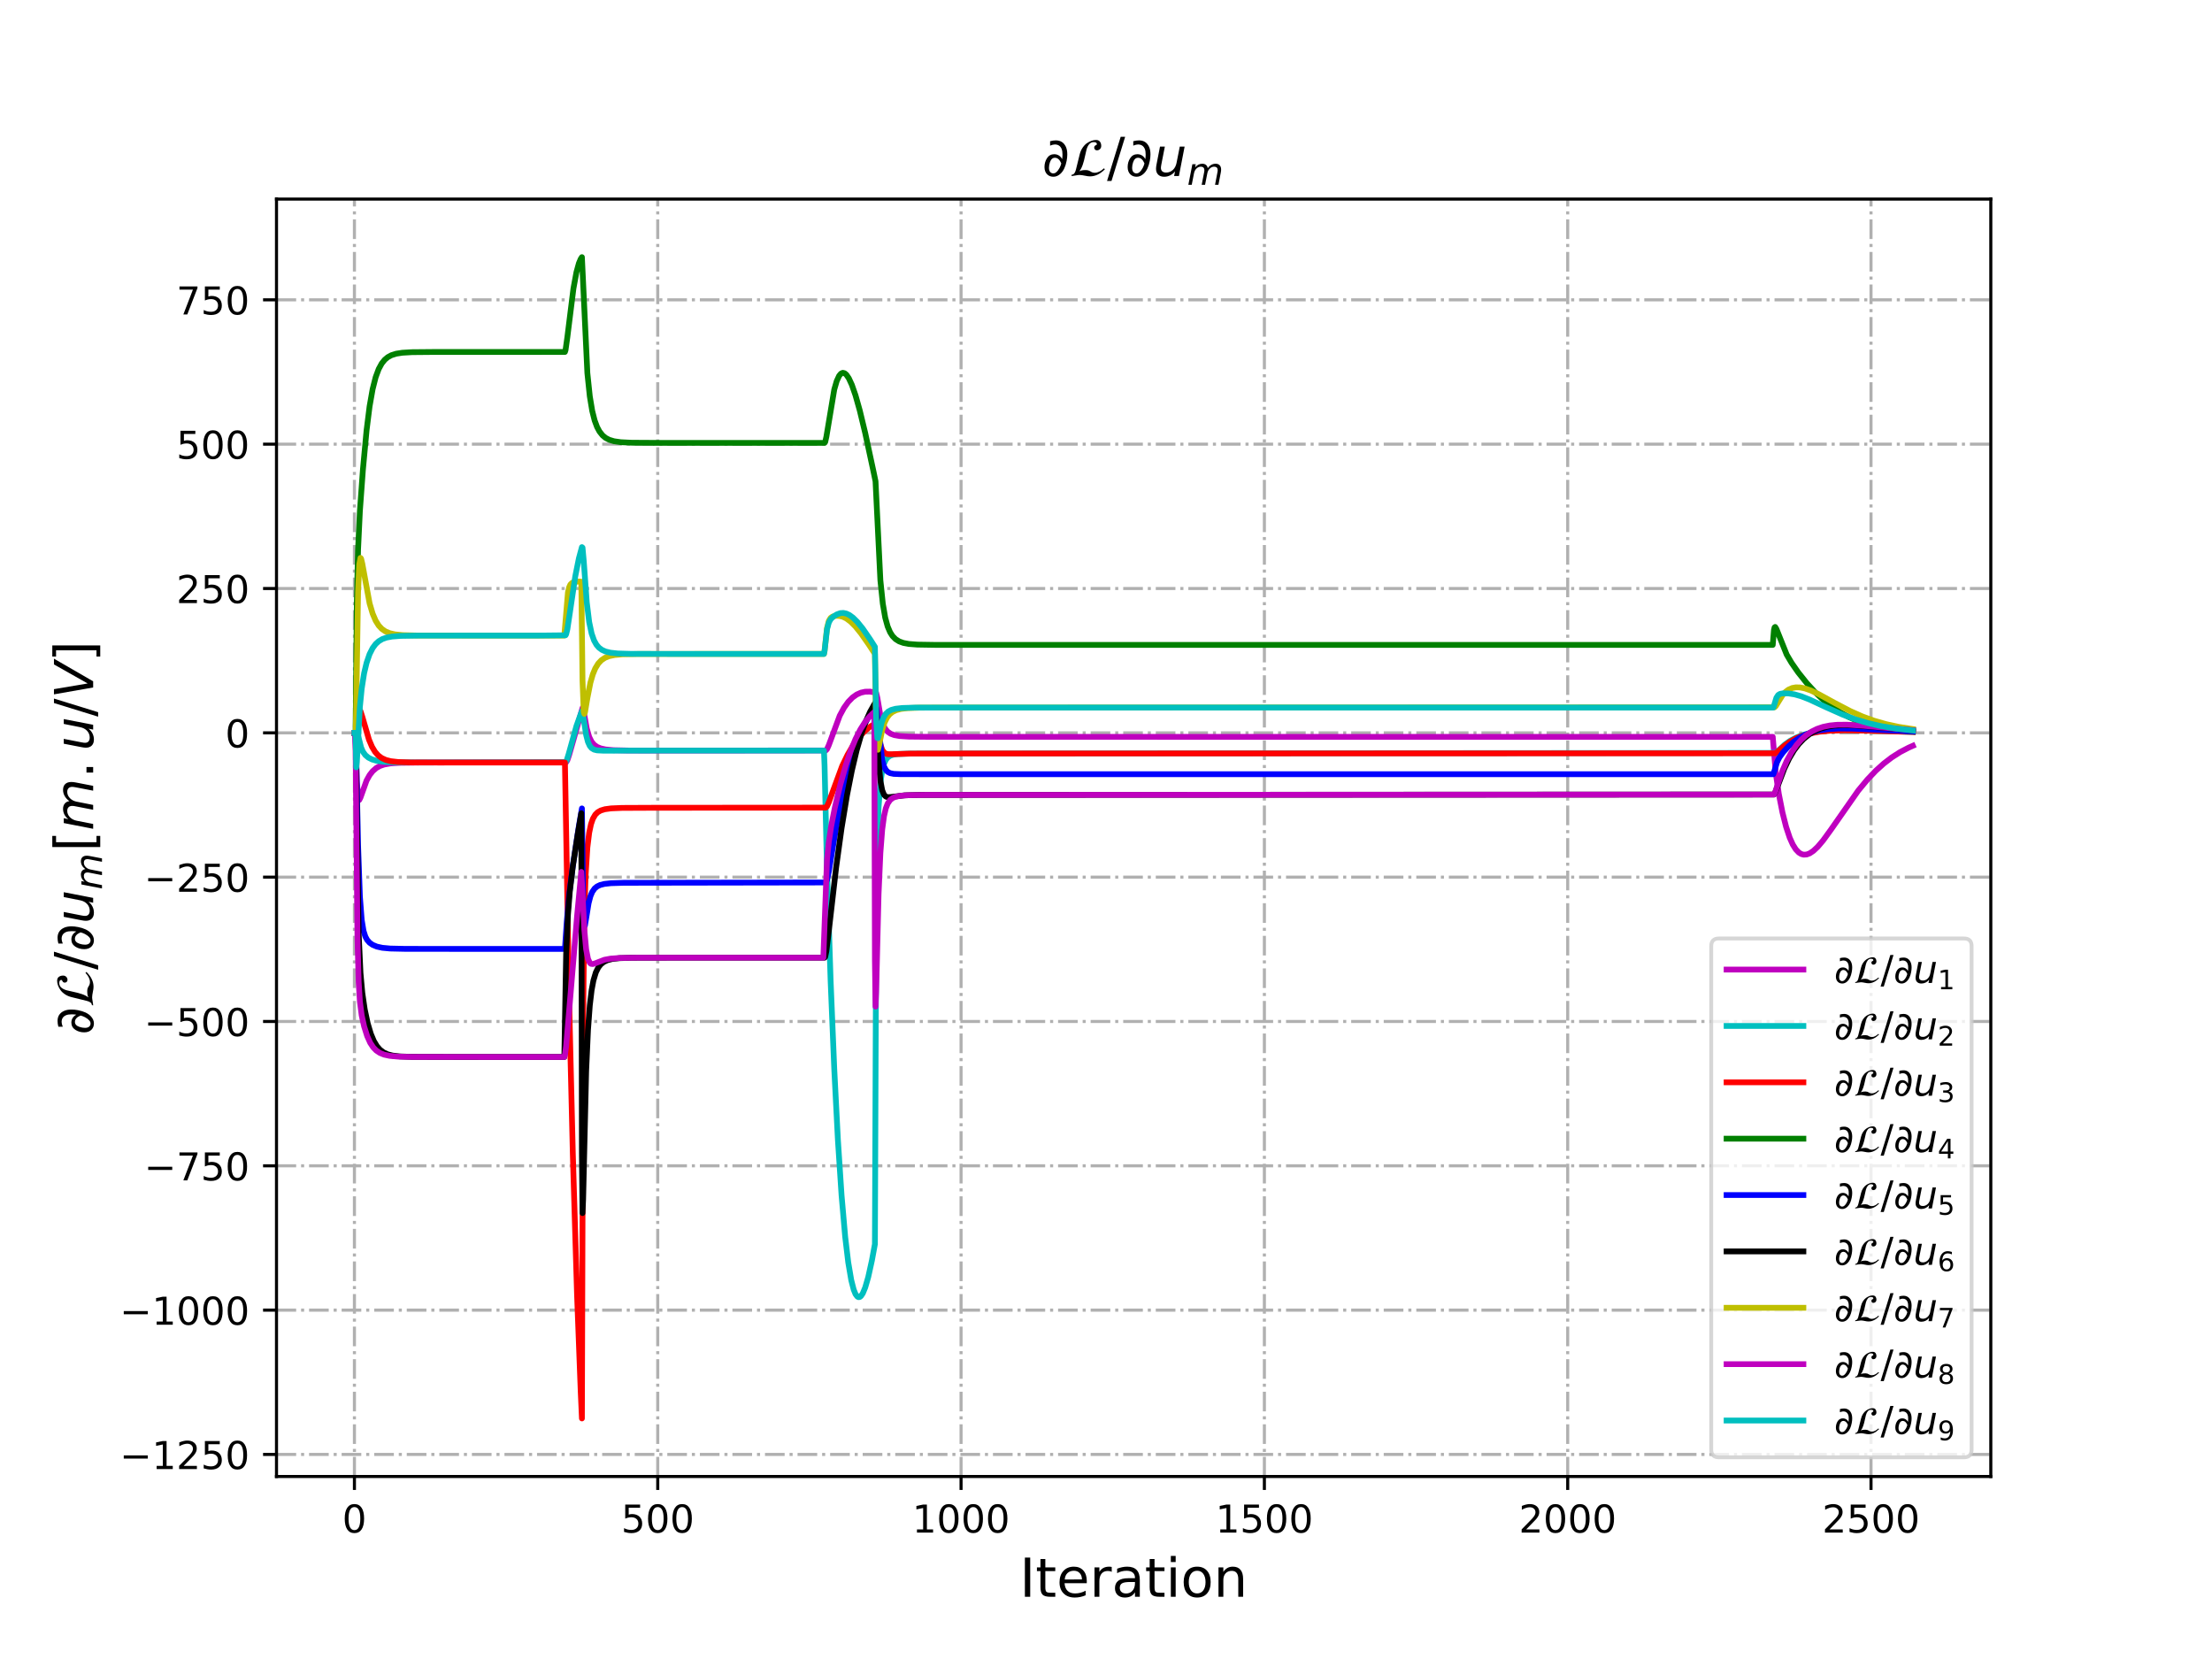 <?xml version="1.0" encoding="utf-8" standalone="no"?>
<!DOCTYPE svg PUBLIC "-//W3C//DTD SVG 1.1//EN"
  "http://www.w3.org/Graphics/SVG/1.1/DTD/svg11.dtd">
<!-- Created with matplotlib (http://matplotlib.org/) -->
<svg height="432pt" version="1.1" viewBox="0 0 576 432" width="576pt" xmlns="http://www.w3.org/2000/svg" xmlns:xlink="http://www.w3.org/1999/xlink">
 <defs>
  <style type="text/css">
*{stroke-linecap:butt;stroke-linejoin:round;}
  </style>
 </defs>
 <g id="figure_1">
  <g id="patch_1">
   <path d="M 0 432 
L 576 432 
L 576 0 
L 0 0 
z
" style="fill:#ffffff;"/>
  </g>
  <g id="axes_1">
   <g id="patch_2">
    <path d="M 72 384.48 
L 518.4 384.48 
L 518.4 51.84 
L 72 51.84 
z
" style="fill:#ffffff;"/>
   </g>
   <g id="matplotlib.axis_1">
    <g id="xtick_1">
     <g id="line2d_1">
      <path clip-path="url(#pad22dcd8c0)" d="M 92.291 384.48 
L 92.291 51.84 
" style="fill:none;stroke:#b0b0b0;stroke-dasharray:5.12,1.28,0.8,1.28;stroke-dashoffset:0;stroke-width:0.8;"/>
     </g>
     <g id="line2d_2">
      <defs>
       <path d="M 0 0 
L 0 3.5 
" id="m3b586f8776" style="stroke:#000000;stroke-width:0.8;"/>
      </defs>
      <g>
       <use style="stroke:#000000;stroke-width:0.8;" x="92.291" xlink:href="#m3b586f8776" y="384.48"/>
      </g>
     </g>
     <g id="text_1">
      <!-- 0 -->
      <defs>
       <path d="M 31.781 66.406 
Q 24.172 66.406 20.328 58.906 
Q 16.5 51.422 16.5 36.375 
Q 16.5 21.391 20.328 13.891 
Q 24.172 6.391 31.781 6.391 
Q 39.453 6.391 43.281 13.891 
Q 47.125 21.391 47.125 36.375 
Q 47.125 51.422 43.281 58.906 
Q 39.453 66.406 31.781 66.406 
z
M 31.781 74.219 
Q 44.047 74.219 50.516 64.516 
Q 56.984 54.828 56.984 36.375 
Q 56.984 17.969 50.516 8.266 
Q 44.047 -1.422 31.781 -1.422 
Q 19.531 -1.422 13.062 8.266 
Q 6.594 17.969 6.594 36.375 
Q 6.594 54.828 13.062 64.516 
Q 19.531 74.219 31.781 74.219 
z
" id="DejaVuSans-30"/>
      </defs>
      <g transform="translate(89.11 399.078)scale(0.1 -0.1)">
       <use xlink:href="#DejaVuSans-30"/>
      </g>
     </g>
    </g>
    <g id="xtick_2">
     <g id="line2d_3">
      <path clip-path="url(#pad22dcd8c0)" d="M 171.275 384.48 
L 171.275 51.84 
" style="fill:none;stroke:#b0b0b0;stroke-dasharray:5.12,1.28,0.8,1.28;stroke-dashoffset:0;stroke-width:0.8;"/>
     </g>
     <g id="line2d_4">
      <g>
       <use style="stroke:#000000;stroke-width:0.8;" x="171.275" xlink:href="#m3b586f8776" y="384.48"/>
      </g>
     </g>
     <g id="text_2">
      <!-- 500 -->
      <defs>
       <path d="M 10.797 72.906 
L 49.516 72.906 
L 49.516 64.594 
L 19.828 64.594 
L 19.828 46.734 
Q 21.969 47.469 24.109 47.828 
Q 26.266 48.188 28.422 48.188 
Q 40.625 48.188 47.75 41.5 
Q 54.891 34.812 54.891 23.391 
Q 54.891 11.625 47.562 5.094 
Q 40.234 -1.422 26.906 -1.422 
Q 22.312 -1.422 17.547 -0.641 
Q 12.797 0.141 7.719 1.703 
L 7.719 11.625 
Q 12.109 9.234 16.797 8.062 
Q 21.484 6.891 26.703 6.891 
Q 35.156 6.891 40.078 11.328 
Q 45.016 15.766 45.016 23.391 
Q 45.016 31 40.078 35.438 
Q 35.156 39.891 26.703 39.891 
Q 22.75 39.891 18.812 39.016 
Q 14.891 38.141 10.797 36.281 
z
" id="DejaVuSans-35"/>
      </defs>
      <g transform="translate(161.731 399.078)scale(0.1 -0.1)">
       <use xlink:href="#DejaVuSans-35"/>
       <use x="63.623" xlink:href="#DejaVuSans-30"/>
       <use x="127.246" xlink:href="#DejaVuSans-30"/>
      </g>
     </g>
    </g>
    <g id="xtick_3">
     <g id="line2d_5">
      <path clip-path="url(#pad22dcd8c0)" d="M 250.258 384.48 
L 250.258 51.84 
" style="fill:none;stroke:#b0b0b0;stroke-dasharray:5.12,1.28,0.8,1.28;stroke-dashoffset:0;stroke-width:0.8;"/>
     </g>
     <g id="line2d_6">
      <g>
       <use style="stroke:#000000;stroke-width:0.8;" x="250.258" xlink:href="#m3b586f8776" y="384.48"/>
      </g>
     </g>
     <g id="text_3">
      <!-- 1000 -->
      <defs>
       <path d="M 12.406 8.297 
L 28.516 8.297 
L 28.516 63.922 
L 10.984 60.406 
L 10.984 69.391 
L 28.422 72.906 
L 38.281 72.906 
L 38.281 8.297 
L 54.391 8.297 
L 54.391 0 
L 12.406 0 
z
" id="DejaVuSans-31"/>
      </defs>
      <g transform="translate(237.533 399.078)scale(0.1 -0.1)">
       <use xlink:href="#DejaVuSans-31"/>
       <use x="63.623" xlink:href="#DejaVuSans-30"/>
       <use x="127.246" xlink:href="#DejaVuSans-30"/>
       <use x="190.869" xlink:href="#DejaVuSans-30"/>
      </g>
     </g>
    </g>
    <g id="xtick_4">
     <g id="line2d_7">
      <path clip-path="url(#pad22dcd8c0)" d="M 329.242 384.48 
L 329.242 51.84 
" style="fill:none;stroke:#b0b0b0;stroke-dasharray:5.12,1.28,0.8,1.28;stroke-dashoffset:0;stroke-width:0.8;"/>
     </g>
     <g id="line2d_8">
      <g>
       <use style="stroke:#000000;stroke-width:0.8;" x="329.242" xlink:href="#m3b586f8776" y="384.48"/>
      </g>
     </g>
     <g id="text_4">
      <!-- 1500 -->
      <g transform="translate(316.517 399.078)scale(0.1 -0.1)">
       <use xlink:href="#DejaVuSans-31"/>
       <use x="63.623" xlink:href="#DejaVuSans-35"/>
       <use x="127.246" xlink:href="#DejaVuSans-30"/>
       <use x="190.869" xlink:href="#DejaVuSans-30"/>
      </g>
     </g>
    </g>
    <g id="xtick_5">
     <g id="line2d_9">
      <path clip-path="url(#pad22dcd8c0)" d="M 408.226 384.48 
L 408.226 51.84 
" style="fill:none;stroke:#b0b0b0;stroke-dasharray:5.12,1.28,0.8,1.28;stroke-dashoffset:0;stroke-width:0.8;"/>
     </g>
     <g id="line2d_10">
      <g>
       <use style="stroke:#000000;stroke-width:0.8;" x="408.226" xlink:href="#m3b586f8776" y="384.48"/>
      </g>
     </g>
     <g id="text_5">
      <!-- 2000 -->
      <defs>
       <path d="M 19.188 8.297 
L 53.609 8.297 
L 53.609 0 
L 7.328 0 
L 7.328 8.297 
Q 12.938 14.109 22.625 23.891 
Q 32.328 33.688 34.812 36.531 
Q 39.547 41.844 41.422 45.531 
Q 43.312 49.219 43.312 52.781 
Q 43.312 58.594 39.234 62.25 
Q 35.156 65.922 28.609 65.922 
Q 23.969 65.922 18.812 64.312 
Q 13.672 62.703 7.812 59.422 
L 7.812 69.391 
Q 13.766 71.781 18.938 73 
Q 24.125 74.219 28.422 74.219 
Q 39.75 74.219 46.484 68.547 
Q 53.219 62.891 53.219 53.422 
Q 53.219 48.922 51.531 44.891 
Q 49.859 40.875 45.406 35.406 
Q 44.188 33.984 37.641 27.219 
Q 31.109 20.453 19.188 8.297 
z
" id="DejaVuSans-32"/>
      </defs>
      <g transform="translate(395.501 399.078)scale(0.1 -0.1)">
       <use xlink:href="#DejaVuSans-32"/>
       <use x="63.623" xlink:href="#DejaVuSans-30"/>
       <use x="127.246" xlink:href="#DejaVuSans-30"/>
       <use x="190.869" xlink:href="#DejaVuSans-30"/>
      </g>
     </g>
    </g>
    <g id="xtick_6">
     <g id="line2d_11">
      <path clip-path="url(#pad22dcd8c0)" d="M 487.209 384.48 
L 487.209 51.84 
" style="fill:none;stroke:#b0b0b0;stroke-dasharray:5.12,1.28,0.8,1.28;stroke-dashoffset:0;stroke-width:0.8;"/>
     </g>
     <g id="line2d_12">
      <g>
       <use style="stroke:#000000;stroke-width:0.8;" x="487.209" xlink:href="#m3b586f8776" y="384.48"/>
      </g>
     </g>
     <g id="text_6">
      <!-- 2500 -->
      <g transform="translate(474.484 399.078)scale(0.1 -0.1)">
       <use xlink:href="#DejaVuSans-32"/>
       <use x="63.623" xlink:href="#DejaVuSans-35"/>
       <use x="127.246" xlink:href="#DejaVuSans-30"/>
       <use x="190.869" xlink:href="#DejaVuSans-30"/>
      </g>
     </g>
    </g>
    <g id="text_7">
     <!-- Iteration -->
     <defs>
      <path d="M 9.812 72.906 
L 19.672 72.906 
L 19.672 0 
L 9.812 0 
z
" id="DejaVuSans-49"/>
      <path d="M 18.312 70.219 
L 18.312 54.688 
L 36.812 54.688 
L 36.812 47.703 
L 18.312 47.703 
L 18.312 18.016 
Q 18.312 11.328 20.141 9.422 
Q 21.969 7.516 27.594 7.516 
L 36.812 7.516 
L 36.812 0 
L 27.594 0 
Q 17.188 0 13.234 3.875 
Q 9.281 7.766 9.281 18.016 
L 9.281 47.703 
L 2.688 47.703 
L 2.688 54.688 
L 9.281 54.688 
L 9.281 70.219 
z
" id="DejaVuSans-74"/>
      <path d="M 56.203 29.594 
L 56.203 25.203 
L 14.891 25.203 
Q 15.484 15.922 20.484 11.062 
Q 25.484 6.203 34.422 6.203 
Q 39.594 6.203 44.453 7.469 
Q 49.312 8.734 54.109 11.281 
L 54.109 2.781 
Q 49.266 0.734 44.188 -0.344 
Q 39.109 -1.422 33.891 -1.422 
Q 20.797 -1.422 13.156 6.188 
Q 5.516 13.812 5.516 26.812 
Q 5.516 40.234 12.766 48.109 
Q 20.016 56 32.328 56 
Q 43.359 56 49.781 48.891 
Q 56.203 41.797 56.203 29.594 
z
M 47.219 32.234 
Q 47.125 39.594 43.094 43.984 
Q 39.062 48.391 32.422 48.391 
Q 24.906 48.391 20.391 44.141 
Q 15.875 39.891 15.188 32.172 
z
" id="DejaVuSans-65"/>
      <path d="M 41.109 46.297 
Q 39.594 47.172 37.812 47.578 
Q 36.031 48 33.891 48 
Q 26.266 48 22.188 43.047 
Q 18.109 38.094 18.109 28.812 
L 18.109 0 
L 9.078 0 
L 9.078 54.688 
L 18.109 54.688 
L 18.109 46.188 
Q 20.953 51.172 25.484 53.578 
Q 30.031 56 36.531 56 
Q 37.453 56 38.578 55.875 
Q 39.703 55.766 41.062 55.516 
z
" id="DejaVuSans-72"/>
      <path d="M 34.281 27.484 
Q 23.391 27.484 19.188 25 
Q 14.984 22.516 14.984 16.5 
Q 14.984 11.719 18.141 8.906 
Q 21.297 6.109 26.703 6.109 
Q 34.188 6.109 38.703 11.406 
Q 43.219 16.703 43.219 25.484 
L 43.219 27.484 
z
M 52.203 31.203 
L 52.203 0 
L 43.219 0 
L 43.219 8.297 
Q 40.141 3.328 35.547 0.953 
Q 30.953 -1.422 24.312 -1.422 
Q 15.922 -1.422 10.953 3.297 
Q 6 8.016 6 15.922 
Q 6 25.141 12.172 29.828 
Q 18.359 34.516 30.609 34.516 
L 43.219 34.516 
L 43.219 35.406 
Q 43.219 41.609 39.141 45 
Q 35.062 48.391 27.688 48.391 
Q 23 48.391 18.547 47.266 
Q 14.109 46.141 10.016 43.891 
L 10.016 52.203 
Q 14.938 54.109 19.578 55.047 
Q 24.219 56 28.609 56 
Q 40.484 56 46.344 49.844 
Q 52.203 43.703 52.203 31.203 
z
" id="DejaVuSans-61"/>
      <path d="M 9.422 54.688 
L 18.406 54.688 
L 18.406 0 
L 9.422 0 
z
M 9.422 75.984 
L 18.406 75.984 
L 18.406 64.594 
L 9.422 64.594 
z
" id="DejaVuSans-69"/>
      <path d="M 30.609 48.391 
Q 23.391 48.391 19.188 42.75 
Q 14.984 37.109 14.984 27.297 
Q 14.984 17.484 19.156 11.844 
Q 23.344 6.203 30.609 6.203 
Q 37.797 6.203 41.984 11.859 
Q 46.188 17.531 46.188 27.297 
Q 46.188 37.016 41.984 42.703 
Q 37.797 48.391 30.609 48.391 
z
M 30.609 56 
Q 42.328 56 49.016 48.375 
Q 55.719 40.766 55.719 27.297 
Q 55.719 13.875 49.016 6.219 
Q 42.328 -1.422 30.609 -1.422 
Q 18.844 -1.422 12.172 6.219 
Q 5.516 13.875 5.516 27.297 
Q 5.516 40.766 12.172 48.375 
Q 18.844 56 30.609 56 
z
" id="DejaVuSans-6f"/>
      <path d="M 54.891 33.016 
L 54.891 0 
L 45.906 0 
L 45.906 32.719 
Q 45.906 40.484 42.875 44.328 
Q 39.844 48.188 33.797 48.188 
Q 26.516 48.188 22.312 43.547 
Q 18.109 38.922 18.109 30.906 
L 18.109 0 
L 9.078 0 
L 9.078 54.688 
L 18.109 54.688 
L 18.109 46.188 
Q 21.344 51.125 25.703 53.562 
Q 30.078 56 35.797 56 
Q 45.219 56 50.047 50.172 
Q 54.891 44.344 54.891 33.016 
z
" id="DejaVuSans-6e"/>
     </defs>
     <g transform="translate(265.508 415.796)scale(0.14 -0.14)">
      <use xlink:href="#DejaVuSans-49"/>
      <use x="29.492" xlink:href="#DejaVuSans-74"/>
      <use x="68.701" xlink:href="#DejaVuSans-65"/>
      <use x="130.225" xlink:href="#DejaVuSans-72"/>
      <use x="171.338" xlink:href="#DejaVuSans-61"/>
      <use x="232.617" xlink:href="#DejaVuSans-74"/>
      <use x="271.826" xlink:href="#DejaVuSans-69"/>
      <use x="299.609" xlink:href="#DejaVuSans-6f"/>
      <use x="360.791" xlink:href="#DejaVuSans-6e"/>
     </g>
    </g>
   </g>
   <g id="matplotlib.axis_2">
    <g id="ytick_1">
     <g id="line2d_13">
      <path clip-path="url(#pad22dcd8c0)" d="M 72 378.735 
L 518.4 378.735 
" style="fill:none;stroke:#b0b0b0;stroke-dasharray:5.12,1.28,0.8,1.28;stroke-dashoffset:0;stroke-width:0.8;"/>
     </g>
     <g id="line2d_14">
      <defs>
       <path d="M 0 0 
L -3.5 0 
" id="m78fa149b22" style="stroke:#000000;stroke-width:0.8;"/>
      </defs>
      <g>
       <use style="stroke:#000000;stroke-width:0.8;" x="72" xlink:href="#m78fa149b22" y="378.735"/>
      </g>
     </g>
     <g id="text_8">
      <!-- −1250 -->
      <defs>
       <path d="M 10.594 35.5 
L 73.188 35.5 
L 73.188 27.203 
L 10.594 27.203 
z
" id="DejaVuSans-2212"/>
      </defs>
      <g transform="translate(31.17 382.534)scale(0.1 -0.1)">
       <use xlink:href="#DejaVuSans-2212"/>
       <use x="83.789" xlink:href="#DejaVuSans-31"/>
       <use x="147.412" xlink:href="#DejaVuSans-32"/>
       <use x="211.035" xlink:href="#DejaVuSans-35"/>
       <use x="274.658" xlink:href="#DejaVuSans-30"/>
      </g>
     </g>
    </g>
    <g id="ytick_2">
     <g id="line2d_15">
      <path clip-path="url(#pad22dcd8c0)" d="M 72 341.153 
L 518.4 341.153 
" style="fill:none;stroke:#b0b0b0;stroke-dasharray:5.12,1.28,0.8,1.28;stroke-dashoffset:0;stroke-width:0.8;"/>
     </g>
     <g id="line2d_16">
      <g>
       <use style="stroke:#000000;stroke-width:0.8;" x="72" xlink:href="#m78fa149b22" y="341.153"/>
      </g>
     </g>
     <g id="text_9">
      <!-- −1000 -->
      <g transform="translate(31.17 344.952)scale(0.1 -0.1)">
       <use xlink:href="#DejaVuSans-2212"/>
       <use x="83.789" xlink:href="#DejaVuSans-31"/>
       <use x="147.412" xlink:href="#DejaVuSans-30"/>
       <use x="211.035" xlink:href="#DejaVuSans-30"/>
       <use x="274.658" xlink:href="#DejaVuSans-30"/>
      </g>
     </g>
    </g>
    <g id="ytick_3">
     <g id="line2d_17">
      <path clip-path="url(#pad22dcd8c0)" d="M 72 303.571 
L 518.4 303.571 
" style="fill:none;stroke:#b0b0b0;stroke-dasharray:5.12,1.28,0.8,1.28;stroke-dashoffset:0;stroke-width:0.8;"/>
     </g>
     <g id="line2d_18">
      <g>
       <use style="stroke:#000000;stroke-width:0.8;" x="72" xlink:href="#m78fa149b22" y="303.571"/>
      </g>
     </g>
     <g id="text_10">
      <!-- −750 -->
      <defs>
       <path d="M 8.203 72.906 
L 55.078 72.906 
L 55.078 68.703 
L 28.609 0 
L 18.312 0 
L 43.219 64.594 
L 8.203 64.594 
z
" id="DejaVuSans-37"/>
      </defs>
      <g transform="translate(37.533 307.371)scale(0.1 -0.1)">
       <use xlink:href="#DejaVuSans-2212"/>
       <use x="83.789" xlink:href="#DejaVuSans-37"/>
       <use x="147.412" xlink:href="#DejaVuSans-35"/>
       <use x="211.035" xlink:href="#DejaVuSans-30"/>
      </g>
     </g>
    </g>
    <g id="ytick_4">
     <g id="line2d_19">
      <path clip-path="url(#pad22dcd8c0)" d="M 72 265.989 
L 518.4 265.989 
" style="fill:none;stroke:#b0b0b0;stroke-dasharray:5.12,1.28,0.8,1.28;stroke-dashoffset:0;stroke-width:0.8;"/>
     </g>
     <g id="line2d_20">
      <g>
       <use style="stroke:#000000;stroke-width:0.8;" x="72" xlink:href="#m78fa149b22" y="265.989"/>
      </g>
     </g>
     <g id="text_11">
      <!-- −500 -->
      <g transform="translate(37.533 269.789)scale(0.1 -0.1)">
       <use xlink:href="#DejaVuSans-2212"/>
       <use x="83.789" xlink:href="#DejaVuSans-35"/>
       <use x="147.412" xlink:href="#DejaVuSans-30"/>
       <use x="211.035" xlink:href="#DejaVuSans-30"/>
      </g>
     </g>
    </g>
    <g id="ytick_5">
     <g id="line2d_21">
      <path clip-path="url(#pad22dcd8c0)" d="M 72 228.408 
L 518.4 228.408 
" style="fill:none;stroke:#b0b0b0;stroke-dasharray:5.12,1.28,0.8,1.28;stroke-dashoffset:0;stroke-width:0.8;"/>
     </g>
     <g id="line2d_22">
      <g>
       <use style="stroke:#000000;stroke-width:0.8;" x="72" xlink:href="#m78fa149b22" y="228.408"/>
      </g>
     </g>
     <g id="text_12">
      <!-- −250 -->
      <g transform="translate(37.533 232.207)scale(0.1 -0.1)">
       <use xlink:href="#DejaVuSans-2212"/>
       <use x="83.789" xlink:href="#DejaVuSans-32"/>
       <use x="147.412" xlink:href="#DejaVuSans-35"/>
       <use x="211.035" xlink:href="#DejaVuSans-30"/>
      </g>
     </g>
    </g>
    <g id="ytick_6">
     <g id="line2d_23">
      <path clip-path="url(#pad22dcd8c0)" d="M 72 190.826 
L 518.4 190.826 
" style="fill:none;stroke:#b0b0b0;stroke-dasharray:5.12,1.28,0.8,1.28;stroke-dashoffset:0;stroke-width:0.8;"/>
     </g>
     <g id="line2d_24">
      <g>
       <use style="stroke:#000000;stroke-width:0.8;" x="72" xlink:href="#m78fa149b22" y="190.826"/>
      </g>
     </g>
     <g id="text_13">
      <!-- 0 -->
      <g transform="translate(58.638 194.625)scale(0.1 -0.1)">
       <use xlink:href="#DejaVuSans-30"/>
      </g>
     </g>
    </g>
    <g id="ytick_7">
     <g id="line2d_25">
      <path clip-path="url(#pad22dcd8c0)" d="M 72 153.244 
L 518.4 153.244 
" style="fill:none;stroke:#b0b0b0;stroke-dasharray:5.12,1.28,0.8,1.28;stroke-dashoffset:0;stroke-width:0.8;"/>
     </g>
     <g id="line2d_26">
      <g>
       <use style="stroke:#000000;stroke-width:0.8;" x="72" xlink:href="#m78fa149b22" y="153.244"/>
      </g>
     </g>
     <g id="text_14">
      <!-- 250 -->
      <g transform="translate(45.913 157.043)scale(0.1 -0.1)">
       <use xlink:href="#DejaVuSans-32"/>
       <use x="63.623" xlink:href="#DejaVuSans-35"/>
       <use x="127.246" xlink:href="#DejaVuSans-30"/>
      </g>
     </g>
    </g>
    <g id="ytick_8">
     <g id="line2d_27">
      <path clip-path="url(#pad22dcd8c0)" d="M 72 115.662 
L 518.4 115.662 
" style="fill:none;stroke:#b0b0b0;stroke-dasharray:5.12,1.28,0.8,1.28;stroke-dashoffset:0;stroke-width:0.8;"/>
     </g>
     <g id="line2d_28">
      <g>
       <use style="stroke:#000000;stroke-width:0.8;" x="72" xlink:href="#m78fa149b22" y="115.662"/>
      </g>
     </g>
     <g id="text_15">
      <!-- 500 -->
      <g transform="translate(45.913 119.461)scale(0.1 -0.1)">
       <use xlink:href="#DejaVuSans-35"/>
       <use x="63.623" xlink:href="#DejaVuSans-30"/>
       <use x="127.246" xlink:href="#DejaVuSans-30"/>
      </g>
     </g>
    </g>
    <g id="ytick_9">
     <g id="line2d_29">
      <path clip-path="url(#pad22dcd8c0)" d="M 72 78.08 
L 518.4 78.08 
" style="fill:none;stroke:#b0b0b0;stroke-dasharray:5.12,1.28,0.8,1.28;stroke-dashoffset:0;stroke-width:0.8;"/>
     </g>
     <g id="line2d_30">
      <g>
       <use style="stroke:#000000;stroke-width:0.8;" x="72" xlink:href="#m78fa149b22" y="78.08"/>
      </g>
     </g>
     <g id="text_16">
      <!-- 750 -->
      <g transform="translate(45.913 81.879)scale(0.1 -0.1)">
       <use xlink:href="#DejaVuSans-37"/>
       <use x="63.623" xlink:href="#DejaVuSans-35"/>
       <use x="127.246" xlink:href="#DejaVuSans-30"/>
      </g>
     </g>
    </g>
    <g id="text_17">
     <!-- $\partial \mathcal{L}/ \partial u_{m}[m.u/V]$ -->
     <defs>
      <path d="M 21.344 -1.422 
Q 14.453 -1.422 9.969 2.734 
Q 4.641 7.672 4.641 16.609 
Q 4.641 25.875 9.328 33.109 
Q 14.156 40.531 22.859 40.531 
Q 28.562 40.531 33.062 36.969 
Q 35.688 34.859 37.5 31.344 
Q 38.141 35.297 38.141 39.797 
Q 38.141 46.391 36.578 50.203 
Q 33.109 58.641 23.922 58.641 
Q 20.453 58.641 15.094 56.5 
L 15.094 64.703 
Q 20.75 66.219 25.828 66.219 
Q 38.922 66.219 44.484 54.203 
Q 47.078 48.531 47.078 40.094 
Q 47.078 34.578 45.844 28.172 
Q 42.781 12.156 34.812 4.547 
Q 28.562 -1.422 21.344 -1.422 
z
M 12.984 15.141 
Q 12.984 10.25 15.141 7.625 
Q 17.438 4.828 20.953 4.828 
Q 24.078 4.828 26.562 7.031 
Q 30.078 10.062 32.672 14.984 
Q 34.812 19.047 35.891 23.391 
Q 31.547 33.891 24.031 33.891 
Q 17.578 33.891 14.75 25.391 
Q 12.984 20.125 12.984 15.141 
z
" id="DejaVuSans-2202"/>
      <path d="M 63.594 14.297 
L 65.297 12.5 
Q 52.297 -0.703 37.703 -0.703 
Q 33.703 -0.703 28.906 0.406 
Q 21.797 1.906 17.906 1.906 
Q 15.703 1.906 10.5 0.953 
Q 5.297 0 3 0 
L 3.594 2.406 
Q 9.094 2.406 11.406 11.703 
L 18.406 40.094 
Q 20.094 47 23.688 52.391 
Q 27.297 57.797 31.641 60.844 
Q 36 63.906 40.391 65.453 
Q 44.797 67 48.797 67 
Q 53.797 67 56.141 63.797 
Q 58.5 60.594 58.5 56 
Q 58.5 52.297 56.141 50 
Q 53.797 47.703 50.406 47.703 
Q 48.203 47.703 46.797 49.203 
Q 45.406 50.703 45.406 52.797 
Q 45.406 54.406 46.203 55.5 
Q 47 56.594 47.891 56.938 
Q 48.797 57.297 49.594 57.891 
Q 50.406 58.5 50.406 59.203 
Q 50.406 63 44.594 63 
Q 39.406 63 36.094 59.141 
Q 32.797 55.297 31.094 48.938 
Q 29.406 42.594 28.047 35.688 
Q 26.703 28.797 24.203 21.297 
Q 21.703 13.797 18.094 9.203 
L 18.094 8.797 
Q 21.297 11 29.5 11 
Q 34.797 11 38.438 8.5 
Q 42.094 6 46.297 6 
Q 54.797 6 63.594 14.297 
z
" id="STIXNonUnicode-Italic-e238"/>
      <path d="M 25.391 72.906 
L 33.688 72.906 
L 8.297 -9.281 
L 0 -9.281 
z
" id="DejaVuSans-2f"/>
      <path d="M 6.688 21.688 
L 13.094 54.688 
L 22.125 54.688 
L 15.719 22.016 
Q 15.234 19.625 15.016 17.922 
Q 14.797 16.219 14.797 15.094 
Q 14.797 10.938 17.328 8.656 
Q 19.875 6.391 24.516 6.391 
Q 31.734 6.391 37 11.266 
Q 42.281 16.156 43.891 24.422 
L 49.906 54.688 
L 58.891 54.688 
L 48.297 0 
L 39.312 0 
L 41.109 8.594 
Q 37.312 3.812 32.062 1.188 
Q 26.812 -1.422 20.906 -1.422 
Q 13.719 -1.422 9.719 2.516 
Q 5.719 6.453 5.719 13.484 
Q 5.719 14.938 5.953 17.141 
Q 6.203 19.344 6.688 21.688 
z
" id="DejaVuSans-Oblique-75"/>
      <path d="M 89.797 33.016 
L 83.406 0 
L 74.422 0 
L 80.719 32.719 
Q 81.109 34.812 81.297 36.328 
Q 81.5 37.844 81.5 38.922 
Q 81.5 43.312 79.047 45.75 
Q 76.609 48.188 72.219 48.188 
Q 65.672 48.188 60.547 43.281 
Q 55.422 38.375 53.906 30.516 
L 47.906 0 
L 38.922 0 
L 45.312 32.719 
Q 45.703 34.516 45.891 36.047 
Q 46.094 37.594 46.094 38.812 
Q 46.094 43.266 43.656 45.719 
Q 41.219 48.188 36.922 48.188 
Q 30.281 48.188 25.141 43.281 
Q 20.016 38.375 18.5 30.516 
L 12.5 0 
L 3.516 0 
L 14.203 54.688 
L 23.188 54.688 
L 21.484 46.188 
Q 25.141 50.984 30.047 53.484 
Q 34.969 56 40.578 56 
Q 46.531 56 50.359 52.875 
Q 54.203 49.75 54.984 44.188 
Q 59.078 49.953 64.469 52.969 
Q 69.875 56 75.875 56 
Q 82.906 56 86.734 51.953 
Q 90.578 47.906 90.578 40.484 
Q 90.578 38.875 90.375 36.938 
Q 90.188 35.016 89.797 33.016 
z
" id="DejaVuSans-Oblique-6d"/>
      <path d="M 8.594 75.984 
L 29.297 75.984 
L 29.297 69 
L 17.578 69 
L 17.578 -6.203 
L 29.297 -6.203 
L 29.297 -13.188 
L 8.594 -13.188 
z
" id="DejaVuSans-5b"/>
      <path d="M 10.688 12.406 
L 21 12.406 
L 21 0 
L 10.688 0 
z
" id="DejaVuSans-2e"/>
      <path d="M 20.609 0 
L 7.812 72.906 
L 17.484 72.906 
L 28.078 10.203 
L 63.484 72.906 
L 74.219 72.906 
L 32.078 0 
z
" id="DejaVuSans-Oblique-56"/>
      <path d="M 30.422 75.984 
L 30.422 -13.188 
L 9.719 -13.188 
L 9.719 -6.203 
L 21.391 -6.203 
L 21.391 69 
L 9.719 69 
L 9.719 75.984 
z
" id="DejaVuSans-5d"/>
     </defs>
     <g transform="translate(24.259 269.47)rotate(-90)scale(0.14 -0.14)">
      <use transform="translate(0 0.016)" xlink:href="#DejaVuSans-2202"/>
      <use transform="translate(51.709 0.016)" xlink:href="#STIXNonUnicode-Italic-e238"/>
      <use transform="translate(121.009 0.016)" xlink:href="#DejaVuSans-2f"/>
      <use transform="translate(154.7 0.016)" xlink:href="#DejaVuSans-2202"/>
      <use transform="translate(206.409 0.016)" xlink:href="#DejaVuSans-Oblique-75"/>
      <use transform="translate(269.788 -16.391)scale(0.7)" xlink:href="#DejaVuSans-Oblique-6d"/>
      <use transform="translate(340.711 0.016)" xlink:href="#DejaVuSans-5b"/>
      <use transform="translate(379.725 0.016)" xlink:href="#DejaVuSans-Oblique-6d"/>
      <use transform="translate(477.137 0.016)" xlink:href="#DejaVuSans-2e"/>
      <use transform="translate(528.406 0.016)" xlink:href="#DejaVuSans-Oblique-75"/>
      <use transform="translate(591.785 0.016)" xlink:href="#DejaVuSans-2f"/>
      <use transform="translate(625.477 0.016)" xlink:href="#DejaVuSans-Oblique-56"/>
      <use transform="translate(693.885 0.016)" xlink:href="#DejaVuSans-5d"/>
     </g>
    </g>
   </g>
   <g id="line2d_31">
    <path clip-path="url(#pad22dcd8c0)" d="M 92.291 190.826 
L 92.449 190.826 
L 92.607 190.826 
L 92.923 203.479 
L 93.239 207.625 
L 93.397 208.229 
L 93.555 208.306 
L 93.871 207.678 
L 95.45 203.257 
L 96.24 201.835 
L 97.03 200.82 
L 97.978 199.992 
L 98.926 199.461 
L 100.031 199.082 
L 101.611 198.799 
L 103.98 198.635 
L 109.035 198.569 
L 147.422 198.483 
L 147.737 197.974 
L 148.211 196.561 
L 151.687 184.353 
L 151.845 184.559 
L 152.161 186.198 
L 152.792 189.731 
L 153.424 191.902 
L 154.056 193.159 
L 154.688 193.919 
L 155.478 194.491 
L 156.426 194.883 
L 157.689 195.158 
L 159.743 195.346 
L 163.692 195.434 
L 182.174 195.448 
L 215.032 195.415 
L 215.347 195.086 
L 215.821 194.027 
L 218.665 186.359 
L 219.771 184.319 
L 220.876 182.77 
L 221.982 181.636 
L 223.088 180.851 
L 224.194 180.361 
L 225.299 180.12 
L 226.563 180.097 
L 227.985 180.328 
L 228.143 180.367 
L 228.459 181.714 
L 229.249 186.323 
L 229.88 188.523 
L 230.512 189.787 
L 231.144 190.531 
L 231.934 191.068 
L 232.882 191.417 
L 234.304 191.666 
L 236.673 191.813 
L 242.202 191.869 
L 309.18 191.873 
L 461.619 191.873 
L 462.408 201.325 
L 463.198 206.738 
L 464.146 211.55 
L 465.094 215.297 
L 466.042 218.147 
L 466.832 219.907 
L 467.621 221.171 
L 468.411 221.998 
L 469.043 222.384 
L 469.675 222.554 
L 470.465 222.504 
L 471.255 222.203 
L 472.202 221.569 
L 473.308 220.532 
L 474.73 218.856 
L 476.783 216.023 
L 483.892 205.856 
L 486.262 202.998 
L 488.473 200.679 
L 490.527 198.828 
L 492.58 197.254 
L 494.792 195.84 
L 497.003 194.687 
L 498.109 194.197 
L 498.109 194.197 
" style="fill:none;stroke:#bf00bf;stroke-linecap:square;stroke-width:1.5;"/>
   </g>
   <g id="line2d_32">
    <path clip-path="url(#pad22dcd8c0)" d="M 92.291 190.826 
L 92.449 190.826 
L 92.607 190.826 
L 92.765 191.598 
L 92.923 190.936 
L 93.081 190.912 
L 93.397 192.137 
L 94.029 194.646 
L 94.502 195.737 
L 95.134 196.617 
L 95.924 197.278 
L 96.872 197.757 
L 98.136 198.123 
L 99.873 198.371 
L 102.717 198.514 
L 109.667 198.561 
L 147.264 198.483 
L 147.579 197.944 
L 148.053 196.434 
L 150.107 189.045 
L 151.213 185.963 
L 151.529 185.194 
L 151.687 185.45 
L 152.003 187.337 
L 152.634 191.389 
L 153.108 193.202 
L 153.582 194.237 
L 154.056 194.813 
L 154.688 195.199 
L 155.478 195.391 
L 157.058 195.472 
L 171.433 195.448 
L 214.558 195.448 
L 214.716 199.419 
L 215.347 226.116 
L 216.295 255.457 
L 217.243 278.452 
L 218.191 296.842 
L 219.139 311.239 
L 220.087 322.083 
L 220.876 328.698 
L 221.666 333.354 
L 222.298 335.81 
L 222.772 336.982 
L 223.246 337.626 
L 223.562 337.782 
L 223.878 337.733 
L 224.194 337.49 
L 224.668 336.785 
L 225.299 335.264 
L 226.089 332.538 
L 227.037 328.246 
L 227.827 323.968 
L 228.143 241.829 
L 228.459 219.266 
L 228.775 210.246 
L 229.249 203.85 
L 229.723 200.636 
L 230.196 198.859 
L 230.67 197.843 
L 231.144 197.247 
L 231.776 196.805 
L 232.566 196.531 
L 233.83 196.349 
L 236.515 196.243 
L 245.677 196.212 
L 462.408 196.067 
L 463.04 195.511 
L 464.778 193.861 
L 466.2 192.868 
L 467.779 192.038 
L 469.517 191.366 
L 471.571 190.817 
L 473.94 190.425 
L 476.783 190.19 
L 480.575 190.116 
L 486.735 190.252 
L 498.109 190.592 
L 498.109 190.592 
" style="fill:none;stroke:#00bfbf;stroke-linecap:square;stroke-width:1.5;"/>
   </g>
   <g id="line2d_33">
    <path clip-path="url(#pad22dcd8c0)" d="M 92.291 190.826 
L 92.765 190.826 
L 93.081 186.159 
L 93.397 184.749 
L 93.555 184.7 
L 93.871 185.194 
L 94.344 186.647 
L 96.082 192.608 
L 96.872 194.461 
L 97.662 195.775 
L 98.452 196.681 
L 99.399 197.394 
L 100.505 197.895 
L 101.769 198.212 
L 103.665 198.429 
L 106.982 198.538 
L 118.04 198.563 
L 147.106 198.563 
L 148.211 260.995 
L 149.159 300.338 
L 150.265 337.153 
L 151.213 362.23 
L 151.529 369.36 
L 151.845 265.38 
L 152.161 238.541 
L 152.476 228.067 
L 152.95 220.677 
L 153.424 216.843 
L 153.898 214.604 
L 154.372 213.229 
L 155.004 212.137 
L 155.636 211.507 
L 156.426 211.052 
L 157.531 210.717 
L 159.111 210.502 
L 161.955 210.379 
L 170.011 210.343 
L 215.032 210.309 
L 215.347 209.979 
L 215.821 208.912 
L 219.297 199.468 
L 220.718 196.534 
L 222.14 194.104 
L 223.562 192.129 
L 224.984 190.558 
L 226.405 189.342 
L 227.827 188.433 
L 228.143 188.268 
L 228.301 188.642 
L 228.775 191.424 
L 229.249 193.86 
L 229.723 195.24 
L 230.196 195.929 
L 230.67 196.245 
L 231.302 196.392 
L 232.566 196.382 
L 237.305 196.231 
L 251.364 196.212 
L 462.25 196.154 
L 462.724 195.872 
L 464.462 194.333 
L 466.042 193.16 
L 467.621 192.276 
L 469.359 191.557 
L 471.413 190.966 
L 473.782 190.535 
L 476.626 190.265 
L 480.259 190.16 
L 485.946 190.249 
L 498.109 190.595 
L 498.109 190.595 
" style="fill:none;stroke:#ff0000;stroke-linecap:square;stroke-width:1.5;"/>
   </g>
   <g id="line2d_34">
    <path clip-path="url(#pad22dcd8c0)" d="M 92.291 190.826 
L 92.449 190.826 
L 92.607 190.826 
L 92.923 156.502 
L 93.239 143.097 
L 93.713 133.089 
L 94.502 122.33 
L 95.45 112.1 
L 96.24 105.818 
L 97.03 101.337 
L 97.82 98.226 
L 98.61 96.096 
L 99.399 94.649 
L 100.189 93.67 
L 100.979 93.009 
L 101.927 92.494 
L 103.191 92.096 
L 104.77 91.851 
L 107.298 91.705 
L 113.301 91.651 
L 147.106 91.648 
L 147.264 91.168 
L 147.737 87.812 
L 149.317 75.162 
L 150.107 70.874 
L 150.739 68.566 
L 151.213 67.441 
L 151.529 66.96 
L 152.95 97.158 
L 153.582 103.193 
L 154.214 106.996 
L 154.846 109.496 
L 155.478 111.193 
L 156.11 112.37 
L 156.9 113.366 
L 157.689 114.019 
L 158.637 114.519 
L 159.901 114.9 
L 161.639 115.15 
L 164.482 115.286 
L 171.748 115.328 
L 214.716 115.329 
L 214.874 115.13 
L 215.19 113.719 
L 217.243 101.42 
L 217.875 99.239 
L 218.507 97.859 
L 218.981 97.29 
L 219.455 97.078 
L 219.929 97.186 
L 220.402 97.581 
L 221.034 98.506 
L 221.824 100.217 
L 222.772 102.946 
L 223.878 106.868 
L 225.299 112.76 
L 227.511 123.039 
L 227.985 125.329 
L 229.249 151.107 
L 229.88 157.178 
L 230.512 160.843 
L 231.144 163.139 
L 231.776 164.626 
L 232.408 165.618 
L 233.198 166.428 
L 234.146 167.022 
L 235.251 167.42 
L 236.673 167.686 
L 238.885 167.854 
L 243.466 167.927 
L 273.953 167.935 
L 461.619 167.935 
L 461.935 164.057 
L 462.093 163.381 
L 462.25 163.257 
L 462.566 163.758 
L 465.252 170.461 
L 466.516 172.598 
L 468.253 175.095 
L 470.465 177.867 
L 472.676 180.282 
L 474.888 182.358 
L 477.099 184.112 
L 479.311 185.57 
L 481.523 186.764 
L 483.892 187.79 
L 486.42 188.64 
L 489.263 189.354 
L 492.422 189.912 
L 496.213 190.345 
L 498.109 190.491 
L 498.109 190.491 
" style="fill:none;stroke:#008000;stroke-linecap:square;stroke-width:1.5;"/>
   </g>
   <g id="line2d_35">
    <path clip-path="url(#pad22dcd8c0)" d="M 92.291 190.826 
L 92.449 190.826 
L 92.607 190.826 
L 93.239 220.125 
L 93.713 233.448 
L 94.187 239.55 
L 94.66 242.405 
L 95.134 243.888 
L 95.608 244.758 
L 96.24 245.477 
L 97.03 246.033 
L 98.136 246.494 
L 99.557 246.805 
L 101.611 246.995 
L 105.56 247.083 
L 124.2 247.097 
L 147.106 247.097 
L 147.579 240.144 
L 148.211 232.929 
L 149.159 225.479 
L 150.739 215.131 
L 151.529 210.512 
L 151.845 234.479 
L 152.161 241.041 
L 152.319 241.001 
L 152.634 239.109 
L 153.266 235.207 
L 153.74 233.396 
L 154.214 232.26 
L 154.846 231.355 
L 155.478 230.831 
L 156.268 230.452 
L 157.373 230.172 
L 159.111 229.981 
L 162.428 229.88 
L 174.592 229.858 
L 215.032 229.792 
L 215.347 229.133 
L 215.821 226.994 
L 217.085 219.251 
L 218.507 211.114 
L 219.929 204.284 
L 221.192 199.223 
L 222.456 195.013 
L 223.72 191.563 
L 224.984 188.789 
L 226.089 186.853 
L 227.195 185.322 
L 228.143 184.295 
L 228.301 185.052 
L 229.723 197.967 
L 230.196 199.586 
L 230.67 200.486 
L 231.144 200.984 
L 231.776 201.322 
L 232.724 201.517 
L 234.62 201.594 
L 248.205 201.598 
L 461.777 201.598 
L 462.093 200.615 
L 462.724 198.484 
L 463.356 197.233 
L 464.304 195.912 
L 465.726 194.343 
L 467.147 193.097 
L 468.569 192.123 
L 470.149 191.303 
L 471.887 190.657 
L 473.782 190.188 
L 475.994 189.87 
L 478.679 189.711 
L 482.312 189.732 
L 488.947 190.038 
L 498.109 190.459 
L 498.109 190.459 
" style="fill:none;stroke:#0000ff;stroke-linecap:square;stroke-width:1.5;"/>
   </g>
   <g id="line2d_36">
    <path clip-path="url(#pad22dcd8c0)" d="M 92.291 190.826 
L 92.449 190.826 
L 92.607 190.826 
L 93.397 243.148 
L 93.871 253.364 
L 94.344 258.547 
L 94.976 262.85 
L 95.766 266.545 
L 96.556 269.189 
L 97.346 271.078 
L 98.136 272.403 
L 98.926 273.318 
L 99.873 274.04 
L 100.979 274.549 
L 102.243 274.871 
L 104.138 275.094 
L 107.456 275.207 
L 118.356 275.232 
L 146.948 275.232 
L 147.422 248.462 
L 147.895 238.14 
L 148.369 232.243 
L 149.159 225.613 
L 150.423 217.314 
L 151.371 211.771 
L 151.529 300.241 
L 151.687 315.88 
L 151.845 312.305 
L 152.634 278.887 
L 153.108 268.24 
L 153.582 261.82 
L 154.056 257.841 
L 154.53 255.298 
L 155.162 253.194 
L 155.794 251.924 
L 156.426 251.12 
L 157.215 250.489 
L 158.163 250.041 
L 159.427 249.717 
L 161.323 249.503 
L 164.64 249.398 
L 176.33 249.375 
L 214.716 249.375 
L 214.874 249.176 
L 215.19 247.649 
L 215.821 242.439 
L 217.717 225.958 
L 219.139 215.674 
L 220.56 207.05 
L 221.824 200.643 
L 223.088 195.315 
L 224.352 190.959 
L 225.457 187.862 
L 226.563 185.36 
L 227.669 183.385 
L 227.985 182.909 
L 228.301 188.98 
L 228.775 198.233 
L 229.249 203.302 
L 229.723 205.793 
L 230.196 206.947 
L 230.67 207.428 
L 231.144 207.581 
L 231.934 207.547 
L 235.567 207.1 
L 239.359 207.002 
L 254.365 206.984 
L 461.935 206.892 
L 462.25 206.38 
L 463.04 204.328 
L 464.62 200.18 
L 465.884 197.519 
L 467.147 195.401 
L 468.411 193.719 
L 469.675 192.391 
L 471.097 191.241 
L 472.518 190.387 
L 474.098 189.714 
L 475.836 189.235 
L 477.731 188.947 
L 480.101 188.827 
L 483.102 188.913 
L 487.999 189.309 
L 498.109 190.154 
L 498.109 190.154 
" style="fill:none;stroke:#000000;stroke-linecap:square;stroke-width:1.5;"/>
   </g>
   <g id="line2d_37">
    <path clip-path="url(#pad22dcd8c0)" d="M 92.291 190.826 
L 92.449 190.826 
L 92.607 190.826 
L 92.765 184.222 
L 93.239 154.196 
L 93.555 146.961 
L 93.871 145.281 
L 94.029 145.47 
L 94.344 146.799 
L 96.24 157.112 
L 97.03 159.777 
L 97.82 161.623 
L 98.61 162.884 
L 99.399 163.739 
L 100.347 164.407 
L 101.453 164.874 
L 102.875 165.196 
L 104.928 165.394 
L 108.72 165.488 
L 124.99 165.504 
L 146.948 165.504 
L 147.895 154.244 
L 148.211 152.9 
L 148.527 152.211 
L 149.001 151.751 
L 149.633 151.526 
L 150.739 151.421 
L 151.371 151.482 
L 151.687 177.227 
L 152.003 185.332 
L 152.161 185.884 
L 152.319 185.515 
L 152.95 181.775 
L 153.74 177.764 
L 154.372 175.583 
L 155.004 174.055 
L 155.794 172.766 
L 156.584 171.928 
L 157.531 171.292 
L 158.637 170.856 
L 160.059 170.561 
L 162.112 170.381 
L 166.22 170.295 
L 186.755 170.282 
L 214.558 170.282 
L 214.716 169.488 
L 215.347 163.586 
L 215.821 161.686 
L 216.295 160.904 
L 216.769 160.57 
L 217.559 160.366 
L 218.507 160.371 
L 219.455 160.598 
L 220.402 161.058 
L 221.508 161.881 
L 222.772 163.151 
L 224.194 164.907 
L 226.247 167.844 
L 227.827 170.265 
L 228.143 189.403 
L 228.459 195.083 
L 228.617 195.239 
L 228.933 193.947 
L 229.723 190.076 
L 230.354 188.103 
L 230.986 186.85 
L 231.618 186.038 
L 232.408 185.393 
L 233.356 184.933 
L 234.62 184.6 
L 236.357 184.391 
L 239.517 184.273 
L 249.153 184.243 
L 462.093 184.169 
L 462.408 183.874 
L 463.04 182.839 
L 464.146 181.055 
L 464.936 180.171 
L 465.726 179.577 
L 466.674 179.159 
L 467.621 178.984 
L 468.727 179.008 
L 469.991 179.261 
L 471.571 179.815 
L 473.624 180.783 
L 477.731 183.033 
L 481.838 185.179 
L 484.998 186.577 
L 487.999 187.666 
L 491.159 188.571 
L 494.476 189.288 
L 498.109 189.849 
L 498.109 189.849 
" style="fill:none;stroke:#bfbf00;stroke-linecap:square;stroke-width:1.5;"/>
   </g>
   <g id="line2d_38">
    <path clip-path="url(#pad22dcd8c0)" d="M 92.291 190.826 
L 92.449 190.826 
L 92.607 195.457 
L 93.081 243.872 
L 93.397 255.739 
L 93.713 260.81 
L 94.187 264.419 
L 94.818 267.271 
L 95.608 269.785 
L 96.398 271.539 
L 97.188 272.738 
L 97.978 273.55 
L 98.926 274.185 
L 100.031 274.63 
L 101.453 274.937 
L 103.507 275.127 
L 107.456 275.218 
L 125.306 275.232 
L 146.948 275.232 
L 147.106 274.752 
L 147.422 272.373 
L 148.211 263.148 
L 150.265 238.609 
L 151.371 227.04 
L 151.687 232.796 
L 152.161 242.134 
L 152.634 247.237 
L 153.108 249.678 
L 153.582 250.711 
L 153.898 250.975 
L 154.372 251.04 
L 155.004 250.843 
L 157.373 249.924 
L 158.953 249.629 
L 161.323 249.452 
L 166.062 249.382 
L 200.499 249.375 
L 214.4 249.375 
L 215.347 223.899 
L 215.821 219.276 
L 216.453 215.072 
L 217.401 210.268 
L 218.823 204.279 
L 220.244 199.256 
L 221.508 195.533 
L 222.772 192.454 
L 224.036 189.955 
L 225.299 187.971 
L 226.405 186.609 
L 227.511 185.553 
L 227.669 185.425 
L 227.827 250.077 
L 227.985 262.115 
L 228.143 258.334 
L 228.775 232.856 
L 229.249 222.1 
L 229.723 216.009 
L 230.196 212.514 
L 230.67 210.473 
L 231.144 209.254 
L 231.776 208.328 
L 232.408 207.822 
L 233.198 207.478 
L 234.462 207.217 
L 236.515 207.062 
L 241.096 206.991 
L 272.216 206.984 
L 461.935 206.889 
L 462.25 206.302 
L 463.04 203.901 
L 464.146 200.706 
L 465.252 198.163 
L 466.516 195.861 
L 467.779 194.039 
L 469.043 192.598 
L 470.307 191.469 
L 471.729 190.506 
L 473.15 189.805 
L 474.73 189.272 
L 476.468 188.916 
L 478.521 188.723 
L 481.049 188.713 
L 484.682 188.945 
L 498.109 190.145 
L 498.109 190.145 
" style="fill:none;stroke:#bf00bf;stroke-linecap:square;stroke-width:1.5;"/>
   </g>
   <g id="line2d_39">
    <path clip-path="url(#pad22dcd8c0)" d="M 92.291 190.826 
L 92.449 190.826 
L 92.607 190.826 
L 92.765 199.819 
L 92.923 198.472 
L 93.713 184.102 
L 94.187 179.315 
L 94.818 175.291 
L 95.45 172.623 
L 96.24 170.327 
L 97.03 168.765 
L 97.82 167.7 
L 98.61 166.978 
L 99.557 166.414 
L 100.663 166.022 
L 102.085 165.754 
L 104.296 165.584 
L 108.877 165.511 
L 139.997 165.504 
L 147.264 165.424 
L 147.422 165.137 
L 147.737 163.864 
L 148.369 159.697 
L 149.791 150.117 
L 150.739 145.398 
L 151.529 142.469 
L 151.687 142.605 
L 152.003 146.037 
L 152.792 156.858 
L 153.424 161.98 
L 154.056 164.965 
L 154.688 166.765 
L 155.32 167.897 
L 155.952 168.633 
L 156.742 169.224 
L 157.689 169.65 
L 158.953 169.959 
L 160.849 170.162 
L 164.324 170.263 
L 177.593 170.282 
L 214.558 170.282 
L 214.716 169.488 
L 215.347 163.879 
L 215.821 162.097 
L 216.295 161.255 
L 216.927 160.62 
L 217.875 160.002 
L 218.823 159.659 
L 219.613 159.608 
L 220.402 159.777 
L 221.192 160.153 
L 222.14 160.85 
L 223.246 161.948 
L 224.668 163.71 
L 226.563 166.466 
L 227.827 168.449 
L 228.143 187.15 
L 228.459 192.191 
L 228.617 192.237 
L 228.933 190.969 
L 229.565 188.221 
L 230.038 186.913 
L 230.67 185.87 
L 231.302 185.278 
L 232.092 184.86 
L 233.198 184.56 
L 234.935 184.361 
L 238.253 184.261 
L 251.206 184.243 
L 461.777 184.243 
L 462.093 183.26 
L 462.566 181.701 
L 463.04 180.975 
L 463.514 180.685 
L 464.304 180.541 
L 465.726 180.569 
L 467.305 180.815 
L 469.043 181.31 
L 471.255 182.182 
L 475.52 184.171 
L 479.785 186.067 
L 483.102 187.304 
L 486.42 188.297 
L 489.895 189.093 
L 493.686 189.72 
L 497.951 190.191 
L 498.109 190.205 
L 498.109 190.205 
" style="fill:none;stroke:#00bfbf;stroke-linecap:square;stroke-width:1.5;"/>
   </g>
   <g id="patch_3">
    <path d="M 72 384.48 
L 72 51.84 
" style="fill:none;stroke:#000000;stroke-linecap:square;stroke-linejoin:miter;stroke-width:0.8;"/>
   </g>
   <g id="patch_4">
    <path d="M 518.4 384.48 
L 518.4 51.84 
" style="fill:none;stroke:#000000;stroke-linecap:square;stroke-linejoin:miter;stroke-width:0.8;"/>
   </g>
   <g id="patch_5">
    <path d="M 72 384.48 
L 518.4 384.48 
" style="fill:none;stroke:#000000;stroke-linecap:square;stroke-linejoin:miter;stroke-width:0.8;"/>
   </g>
   <g id="patch_6">
    <path d="M 72 51.84 
L 518.4 51.84 
" style="fill:none;stroke:#000000;stroke-linecap:square;stroke-linejoin:miter;stroke-width:0.8;"/>
   </g>
   <g id="text_18">
    <!-- $\partial\mathcal{L} / \partial u_{m}$ -->
    <g transform="translate(271.33 45.84)scale(0.14 -0.14)">
     <use transform="translate(0 0.094)" xlink:href="#DejaVuSans-2202"/>
     <use transform="translate(51.709 0.094)" xlink:href="#STIXNonUnicode-Italic-e238"/>
     <use transform="translate(121.009 0.094)" xlink:href="#DejaVuSans-2f"/>
     <use transform="translate(154.7 0.094)" xlink:href="#DejaVuSans-2202"/>
     <use transform="translate(206.409 0.094)" xlink:href="#DejaVuSans-Oblique-75"/>
     <use transform="translate(269.788 -16.312)scale(0.7)" xlink:href="#DejaVuSans-Oblique-6d"/>
    </g>
   </g>
   <g id="legend_1">
    <g id="patch_7">
     <path d="M 447.6 379.48 
L 511.4 379.48 
Q 513.4 379.48 513.4 377.48 
L 513.4 246.377 
Q 513.4 244.377 511.4 244.377 
L 447.6 244.377 
Q 445.6 244.377 445.6 246.377 
L 445.6 377.48 
Q 445.6 379.48 447.6 379.48 
z
" style="fill:#ffffff;opacity:0.8;stroke:#cccccc;stroke-linejoin:miter;"/>
    </g>
    <g id="line2d_40">
     <path d="M 449.6 252.475 
L 469.6 252.475 
" style="fill:none;stroke:#bf00bf;stroke-linecap:square;stroke-width:1.5;"/>
    </g>
    <g id="line2d_41"/>
    <g id="text_19">
     <!-- $\partial\mathcal{L} / \partial u_{1}$ -->
     <g transform="translate(477.6 255.975)scale(0.1 -0.1)">
      <use transform="translate(0 0.094)" xlink:href="#DejaVuSans-2202"/>
      <use transform="translate(51.709 0.094)" xlink:href="#STIXNonUnicode-Italic-e238"/>
      <use transform="translate(121.009 0.094)" xlink:href="#DejaVuSans-2f"/>
      <use transform="translate(154.7 0.094)" xlink:href="#DejaVuSans-2202"/>
      <use transform="translate(206.409 0.094)" xlink:href="#DejaVuSans-Oblique-75"/>
      <use transform="translate(269.788 -16.312)scale(0.7)" xlink:href="#DejaVuSans-31"/>
     </g>
    </g>
    <g id="line2d_42">
     <path d="M 449.6 267.153 
L 469.6 267.153 
" style="fill:none;stroke:#00bfbf;stroke-linecap:square;stroke-width:1.5;"/>
    </g>
    <g id="line2d_43"/>
    <g id="text_20">
     <!-- $\partial\mathcal{L} / \partial u_{2}$ -->
     <g transform="translate(477.6 270.653)scale(0.1 -0.1)">
      <use transform="translate(0 0.094)" xlink:href="#DejaVuSans-2202"/>
      <use transform="translate(51.709 0.094)" xlink:href="#STIXNonUnicode-Italic-e238"/>
      <use transform="translate(121.009 0.094)" xlink:href="#DejaVuSans-2f"/>
      <use transform="translate(154.7 0.094)" xlink:href="#DejaVuSans-2202"/>
      <use transform="translate(206.409 0.094)" xlink:href="#DejaVuSans-Oblique-75"/>
      <use transform="translate(269.788 -16.312)scale(0.7)" xlink:href="#DejaVuSans-32"/>
     </g>
    </g>
    <g id="line2d_44">
     <path d="M 449.6 281.832 
L 469.6 281.832 
" style="fill:none;stroke:#ff0000;stroke-linecap:square;stroke-width:1.5;"/>
    </g>
    <g id="line2d_45"/>
    <g id="text_21">
     <!-- $\partial\mathcal{L} / \partial u_{3}$ -->
     <defs>
      <path d="M 40.578 39.312 
Q 47.656 37.797 51.625 33 
Q 55.609 28.219 55.609 21.188 
Q 55.609 10.406 48.188 4.484 
Q 40.766 -1.422 27.094 -1.422 
Q 22.516 -1.422 17.656 -0.516 
Q 12.797 0.391 7.625 2.203 
L 7.625 11.719 
Q 11.719 9.328 16.594 8.109 
Q 21.484 6.891 26.812 6.891 
Q 36.078 6.891 40.938 10.547 
Q 45.797 14.203 45.797 21.188 
Q 45.797 27.641 41.281 31.266 
Q 36.766 34.906 28.719 34.906 
L 20.219 34.906 
L 20.219 43.016 
L 29.109 43.016 
Q 36.375 43.016 40.234 45.922 
Q 44.094 48.828 44.094 54.297 
Q 44.094 59.906 40.109 62.906 
Q 36.141 65.922 28.719 65.922 
Q 24.656 65.922 20.016 65.031 
Q 15.375 64.156 9.812 62.312 
L 9.812 71.094 
Q 15.438 72.656 20.344 73.438 
Q 25.25 74.219 29.594 74.219 
Q 40.828 74.219 47.359 69.109 
Q 53.906 64.016 53.906 55.328 
Q 53.906 49.266 50.438 45.094 
Q 46.969 40.922 40.578 39.312 
z
" id="DejaVuSans-33"/>
     </defs>
     <g transform="translate(477.6 285.332)scale(0.1 -0.1)">
      <use transform="translate(0 0.094)" xlink:href="#DejaVuSans-2202"/>
      <use transform="translate(51.709 0.094)" xlink:href="#STIXNonUnicode-Italic-e238"/>
      <use transform="translate(121.009 0.094)" xlink:href="#DejaVuSans-2f"/>
      <use transform="translate(154.7 0.094)" xlink:href="#DejaVuSans-2202"/>
      <use transform="translate(206.409 0.094)" xlink:href="#DejaVuSans-Oblique-75"/>
      <use transform="translate(269.788 -16.312)scale(0.7)" xlink:href="#DejaVuSans-33"/>
     </g>
    </g>
    <g id="line2d_46">
     <path d="M 449.6 296.51 
L 469.6 296.51 
" style="fill:none;stroke:#008000;stroke-linecap:square;stroke-width:1.5;"/>
    </g>
    <g id="line2d_47"/>
    <g id="text_22">
     <!-- $\partial\mathcal{L} / \partial u_{4}$ -->
     <defs>
      <path d="M 37.797 64.312 
L 12.891 25.391 
L 37.797 25.391 
z
M 35.203 72.906 
L 47.609 72.906 
L 47.609 25.391 
L 58.016 25.391 
L 58.016 17.188 
L 47.609 17.188 
L 47.609 0 
L 37.797 0 
L 37.797 17.188 
L 4.891 17.188 
L 4.891 26.703 
z
" id="DejaVuSans-34"/>
     </defs>
     <g transform="translate(477.6 300.01)scale(0.1 -0.1)">
      <use transform="translate(0 0.094)" xlink:href="#DejaVuSans-2202"/>
      <use transform="translate(51.709 0.094)" xlink:href="#STIXNonUnicode-Italic-e238"/>
      <use transform="translate(121.009 0.094)" xlink:href="#DejaVuSans-2f"/>
      <use transform="translate(154.7 0.094)" xlink:href="#DejaVuSans-2202"/>
      <use transform="translate(206.409 0.094)" xlink:href="#DejaVuSans-Oblique-75"/>
      <use transform="translate(269.788 -16.312)scale(0.7)" xlink:href="#DejaVuSans-34"/>
     </g>
    </g>
    <g id="line2d_48">
     <path d="M 449.6 311.188 
L 469.6 311.188 
" style="fill:none;stroke:#0000ff;stroke-linecap:square;stroke-width:1.5;"/>
    </g>
    <g id="line2d_49"/>
    <g id="text_23">
     <!-- $\partial\mathcal{L} / \partial u_{5}$ -->
     <g transform="translate(477.6 314.688)scale(0.1 -0.1)">
      <use transform="translate(0 0.094)" xlink:href="#DejaVuSans-2202"/>
      <use transform="translate(51.709 0.094)" xlink:href="#STIXNonUnicode-Italic-e238"/>
      <use transform="translate(121.009 0.094)" xlink:href="#DejaVuSans-2f"/>
      <use transform="translate(154.7 0.094)" xlink:href="#DejaVuSans-2202"/>
      <use transform="translate(206.409 0.094)" xlink:href="#DejaVuSans-Oblique-75"/>
      <use transform="translate(269.788 -16.312)scale(0.7)" xlink:href="#DejaVuSans-35"/>
     </g>
    </g>
    <g id="line2d_50">
     <path d="M 449.6 325.866 
L 469.6 325.866 
" style="fill:none;stroke:#000000;stroke-linecap:square;stroke-width:1.5;"/>
    </g>
    <g id="line2d_51"/>
    <g id="text_24">
     <!-- $\partial\mathcal{L} / \partial u_{6}$ -->
     <defs>
      <path d="M 33.016 40.375 
Q 26.375 40.375 22.484 35.828 
Q 18.609 31.297 18.609 23.391 
Q 18.609 15.531 22.484 10.953 
Q 26.375 6.391 33.016 6.391 
Q 39.656 6.391 43.531 10.953 
Q 47.406 15.531 47.406 23.391 
Q 47.406 31.297 43.531 35.828 
Q 39.656 40.375 33.016 40.375 
z
M 52.594 71.297 
L 52.594 62.312 
Q 48.875 64.062 45.094 64.984 
Q 41.312 65.922 37.594 65.922 
Q 27.828 65.922 22.672 59.328 
Q 17.531 52.734 16.797 39.406 
Q 19.672 43.656 24.016 45.922 
Q 28.375 48.188 33.594 48.188 
Q 44.578 48.188 50.953 41.516 
Q 57.328 34.859 57.328 23.391 
Q 57.328 12.156 50.688 5.359 
Q 44.047 -1.422 33.016 -1.422 
Q 20.359 -1.422 13.672 8.266 
Q 6.984 17.969 6.984 36.375 
Q 6.984 53.656 15.188 63.938 
Q 23.391 74.219 37.203 74.219 
Q 40.922 74.219 44.703 73.484 
Q 48.484 72.75 52.594 71.297 
z
" id="DejaVuSans-36"/>
     </defs>
     <g transform="translate(477.6 329.366)scale(0.1 -0.1)">
      <use transform="translate(0 0.094)" xlink:href="#DejaVuSans-2202"/>
      <use transform="translate(51.709 0.094)" xlink:href="#STIXNonUnicode-Italic-e238"/>
      <use transform="translate(121.009 0.094)" xlink:href="#DejaVuSans-2f"/>
      <use transform="translate(154.7 0.094)" xlink:href="#DejaVuSans-2202"/>
      <use transform="translate(206.409 0.094)" xlink:href="#DejaVuSans-Oblique-75"/>
      <use transform="translate(269.788 -16.312)scale(0.7)" xlink:href="#DejaVuSans-36"/>
     </g>
    </g>
    <g id="line2d_52">
     <path d="M 449.6 340.544 
L 469.6 340.544 
" style="fill:none;stroke:#bfbf00;stroke-linecap:square;stroke-width:1.5;"/>
    </g>
    <g id="line2d_53"/>
    <g id="text_25">
     <!-- $\partial\mathcal{L} / \partial u_{7}$ -->
     <g transform="translate(477.6 344.044)scale(0.1 -0.1)">
      <use transform="translate(0 0.094)" xlink:href="#DejaVuSans-2202"/>
      <use transform="translate(51.709 0.094)" xlink:href="#STIXNonUnicode-Italic-e238"/>
      <use transform="translate(121.009 0.094)" xlink:href="#DejaVuSans-2f"/>
      <use transform="translate(154.7 0.094)" xlink:href="#DejaVuSans-2202"/>
      <use transform="translate(206.409 0.094)" xlink:href="#DejaVuSans-Oblique-75"/>
      <use transform="translate(269.788 -16.312)scale(0.7)" xlink:href="#DejaVuSans-37"/>
     </g>
    </g>
    <g id="line2d_54">
     <path d="M 449.6 355.222 
L 469.6 355.222 
" style="fill:none;stroke:#bf00bf;stroke-linecap:square;stroke-width:1.5;"/>
    </g>
    <g id="line2d_55"/>
    <g id="text_26">
     <!-- $\partial\mathcal{L} / \partial u_{8}$ -->
     <defs>
      <path d="M 31.781 34.625 
Q 24.75 34.625 20.719 30.859 
Q 16.703 27.094 16.703 20.516 
Q 16.703 13.922 20.719 10.156 
Q 24.75 6.391 31.781 6.391 
Q 38.812 6.391 42.859 10.172 
Q 46.922 13.969 46.922 20.516 
Q 46.922 27.094 42.891 30.859 
Q 38.875 34.625 31.781 34.625 
z
M 21.922 38.812 
Q 15.578 40.375 12.031 44.719 
Q 8.5 49.078 8.5 55.328 
Q 8.5 64.062 14.719 69.141 
Q 20.953 74.219 31.781 74.219 
Q 42.672 74.219 48.875 69.141 
Q 55.078 64.062 55.078 55.328 
Q 55.078 49.078 51.531 44.719 
Q 48 40.375 41.703 38.812 
Q 48.828 37.156 52.797 32.312 
Q 56.781 27.484 56.781 20.516 
Q 56.781 9.906 50.312 4.234 
Q 43.844 -1.422 31.781 -1.422 
Q 19.734 -1.422 13.25 4.234 
Q 6.781 9.906 6.781 20.516 
Q 6.781 27.484 10.781 32.312 
Q 14.797 37.156 21.922 38.812 
z
M 18.312 54.391 
Q 18.312 48.734 21.844 45.562 
Q 25.391 42.391 31.781 42.391 
Q 38.141 42.391 41.719 45.562 
Q 45.312 48.734 45.312 54.391 
Q 45.312 60.062 41.719 63.234 
Q 38.141 66.406 31.781 66.406 
Q 25.391 66.406 21.844 63.234 
Q 18.312 60.062 18.312 54.391 
z
" id="DejaVuSans-38"/>
     </defs>
     <g transform="translate(477.6 358.722)scale(0.1 -0.1)">
      <use transform="translate(0 0.094)" xlink:href="#DejaVuSans-2202"/>
      <use transform="translate(51.709 0.094)" xlink:href="#STIXNonUnicode-Italic-e238"/>
      <use transform="translate(121.009 0.094)" xlink:href="#DejaVuSans-2f"/>
      <use transform="translate(154.7 0.094)" xlink:href="#DejaVuSans-2202"/>
      <use transform="translate(206.409 0.094)" xlink:href="#DejaVuSans-Oblique-75"/>
      <use transform="translate(269.788 -16.312)scale(0.7)" xlink:href="#DejaVuSans-38"/>
     </g>
    </g>
    <g id="line2d_56">
     <path d="M 449.6 369.9 
L 469.6 369.9 
" style="fill:none;stroke:#00bfbf;stroke-linecap:square;stroke-width:1.5;"/>
    </g>
    <g id="line2d_57"/>
    <g id="text_27">
     <!-- $\partial\mathcal{L} / \partial u_{9}$ -->
     <defs>
      <path d="M 10.984 1.516 
L 10.984 10.5 
Q 14.703 8.734 18.5 7.812 
Q 22.312 6.891 25.984 6.891 
Q 35.75 6.891 40.891 13.453 
Q 46.047 20.016 46.781 33.406 
Q 43.953 29.203 39.594 26.953 
Q 35.25 24.703 29.984 24.703 
Q 19.047 24.703 12.672 31.312 
Q 6.297 37.938 6.297 49.422 
Q 6.297 60.641 12.938 67.422 
Q 19.578 74.219 30.609 74.219 
Q 43.266 74.219 49.922 64.516 
Q 56.594 54.828 56.594 36.375 
Q 56.594 19.141 48.406 8.859 
Q 40.234 -1.422 26.422 -1.422 
Q 22.703 -1.422 18.891 -0.688 
Q 15.094 0.047 10.984 1.516 
z
M 30.609 32.422 
Q 37.25 32.422 41.125 36.953 
Q 45.016 41.5 45.016 49.422 
Q 45.016 57.281 41.125 61.844 
Q 37.25 66.406 30.609 66.406 
Q 23.969 66.406 20.094 61.844 
Q 16.219 57.281 16.219 49.422 
Q 16.219 41.5 20.094 36.953 
Q 23.969 32.422 30.609 32.422 
z
" id="DejaVuSans-39"/>
     </defs>
     <g transform="translate(477.6 373.4)scale(0.1 -0.1)">
      <use transform="translate(0 0.094)" xlink:href="#DejaVuSans-2202"/>
      <use transform="translate(51.709 0.094)" xlink:href="#STIXNonUnicode-Italic-e238"/>
      <use transform="translate(121.009 0.094)" xlink:href="#DejaVuSans-2f"/>
      <use transform="translate(154.7 0.094)" xlink:href="#DejaVuSans-2202"/>
      <use transform="translate(206.409 0.094)" xlink:href="#DejaVuSans-Oblique-75"/>
      <use transform="translate(269.788 -16.312)scale(0.7)" xlink:href="#DejaVuSans-39"/>
     </g>
    </g>
   </g>
  </g>
 </g>
 <defs>
  <clipPath id="pad22dcd8c0">
   <rect height="332.64" width="446.4" x="72" y="51.84"/>
  </clipPath>
 </defs>
</svg>
